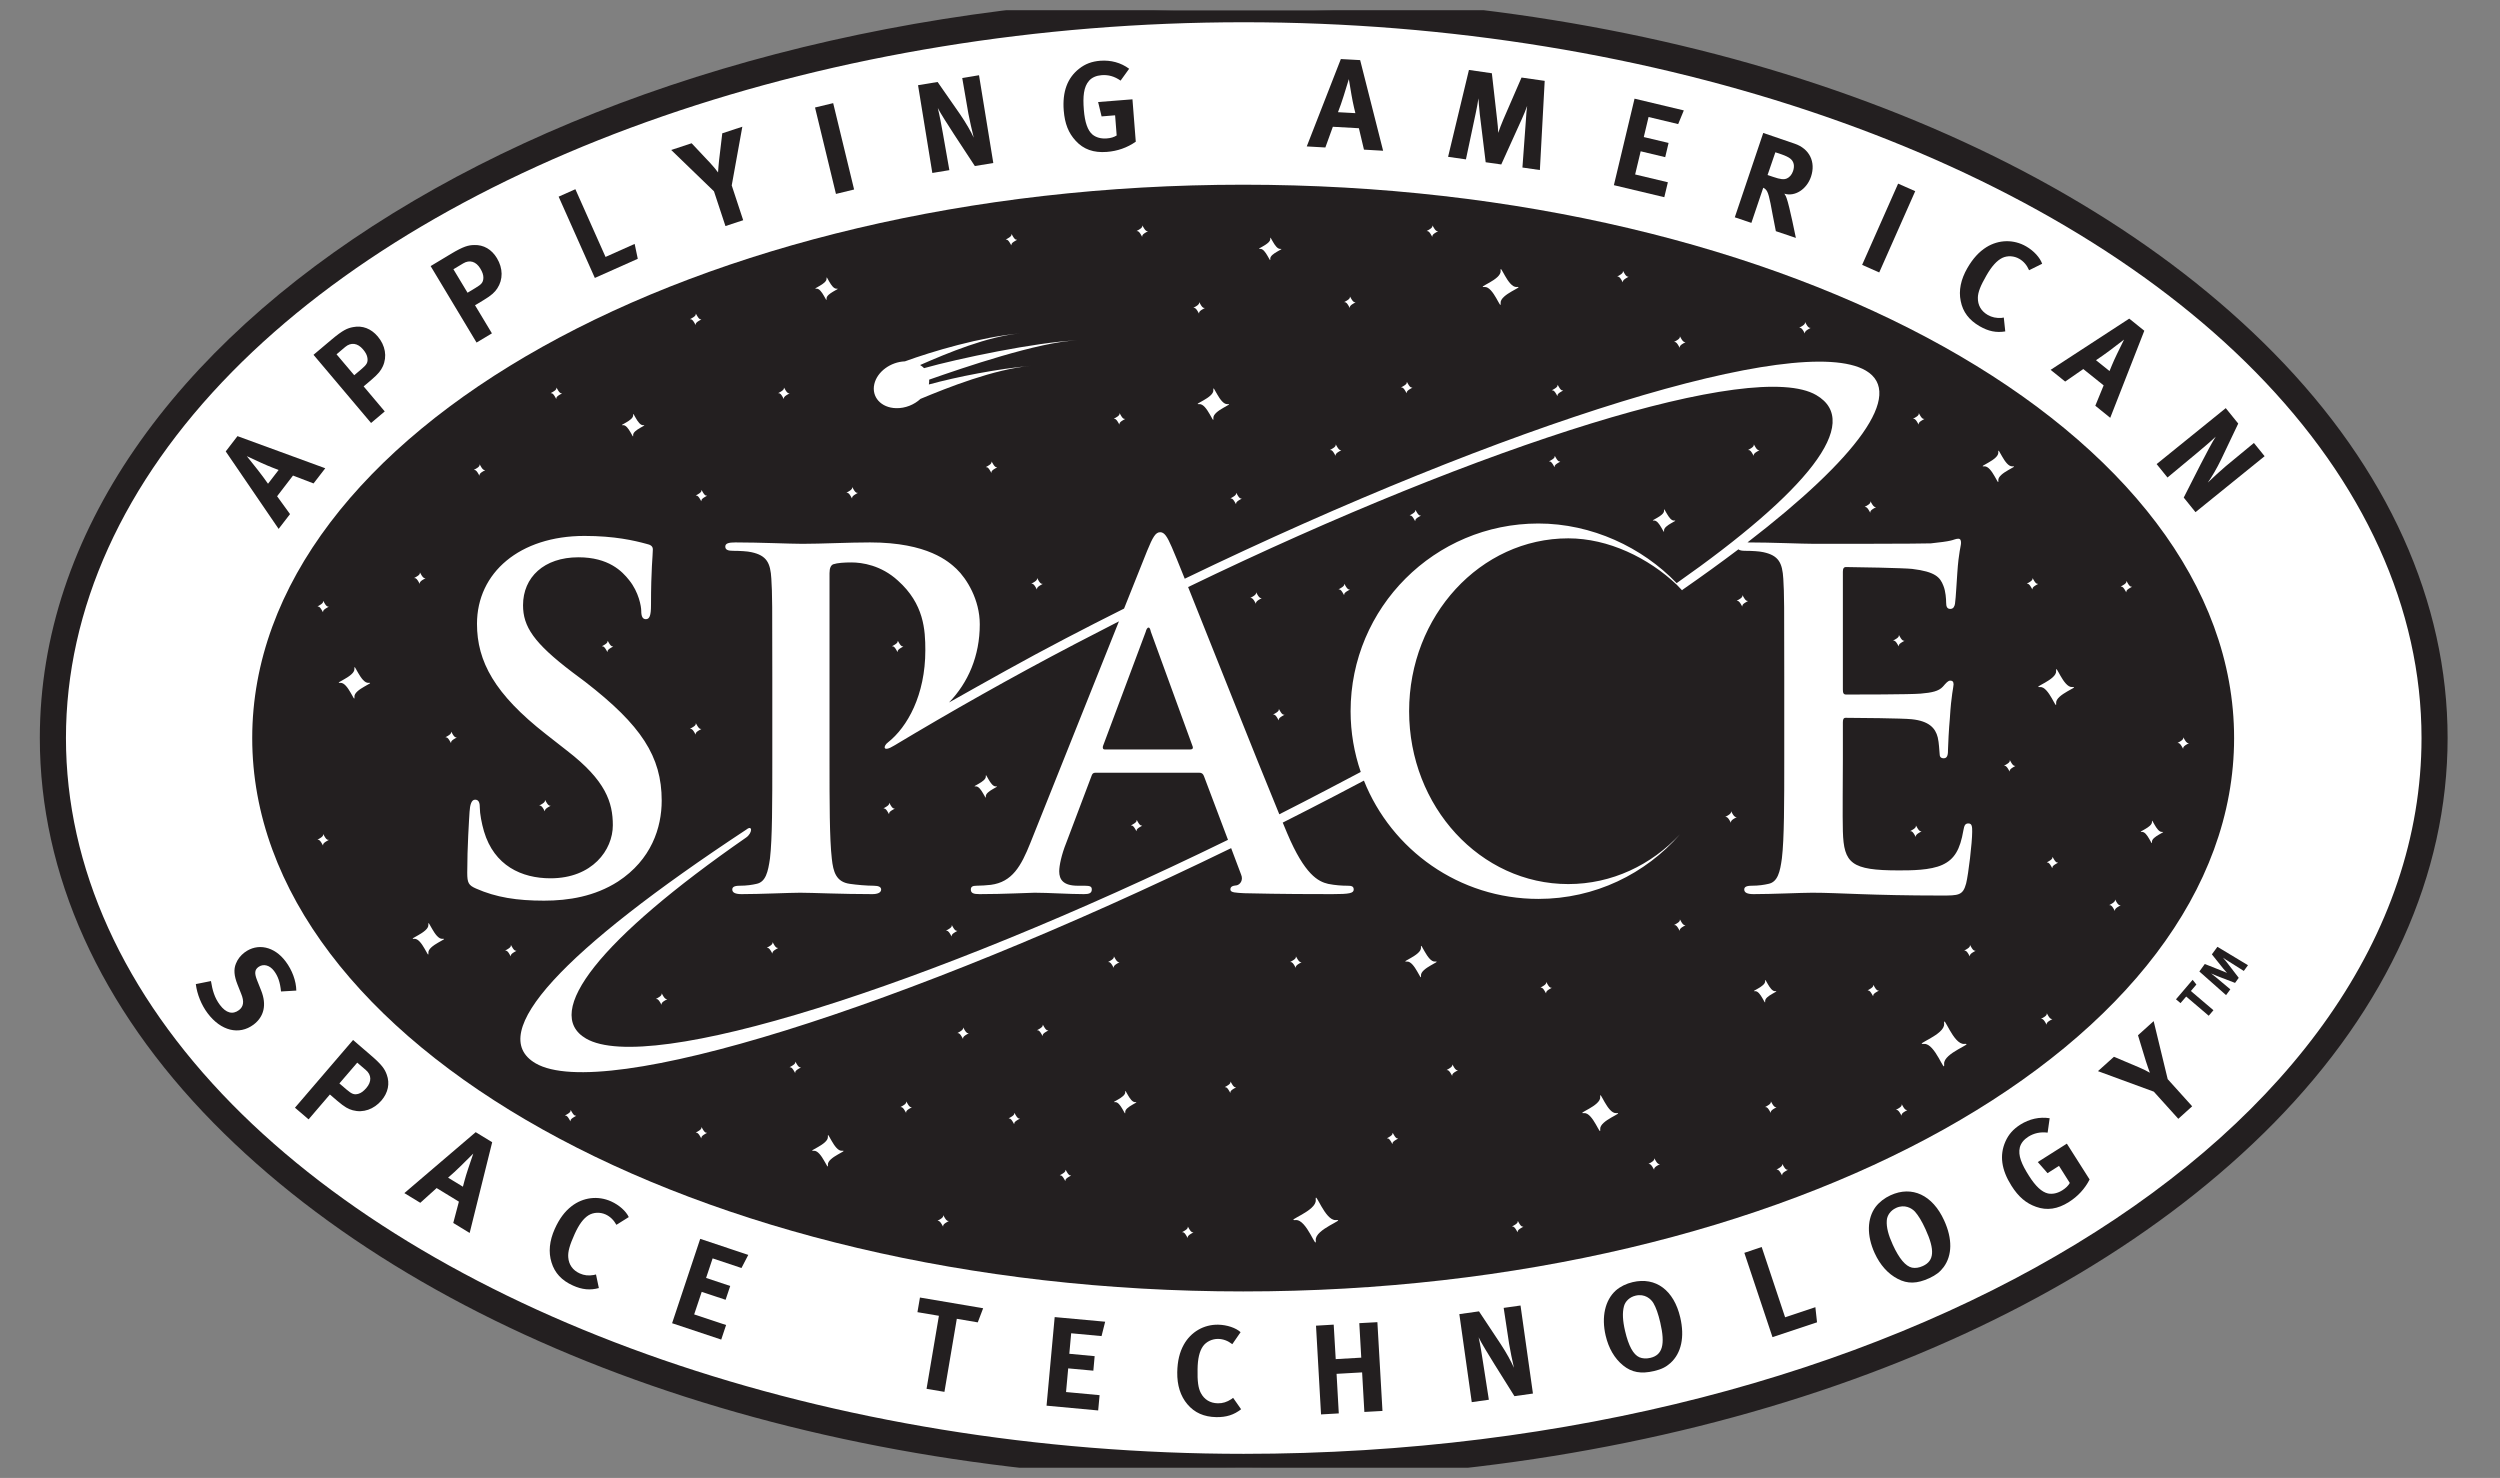 <svg width="181" height="107" viewBox="0 0 181 107" fill="none" xmlns="http://www.w3.org/2000/svg">
<rect x="0" y="0" width="181" height="107" fill="#808080" stroke="none"/>
<g clip-path="url(#clip0_1189_5808)">
<path fill-rule="evenodd" clip-rule="evenodd" d="M90.045 106.223C137.661 106.223 176.265 82.586 176.265 53.434C176.265 24.283 137.661 0.646 90.045 0.646C42.429 0.646 3.829 24.283 3.829 53.434C3.829 82.586 42.429 106.223 90.045 106.223Z" fill="white"/>
<path fill-rule="evenodd" clip-rule="evenodd" d="M90.045 107.183C120.812 107.183 148.693 97.509 164.632 81.304C172.858 72.933 177.207 63.298 177.207 53.434C177.207 43.571 172.858 33.936 164.632 25.568C148.693 9.36 120.812 -0.314 90.045 -0.314C41.985 -0.314 2.883 23.799 2.883 53.434C2.883 63.298 7.232 72.933 15.462 81.304C31.397 97.509 59.278 107.183 90.045 107.183ZM4.775 53.434C4.775 44.091 8.932 34.926 16.798 26.926C32.154 11.311 60.221 1.611 90.045 1.611C119.87 1.611 147.936 11.311 163.292 26.926C171.162 34.926 175.318 44.091 175.318 53.434C175.318 82.011 137.064 105.258 90.045 105.258C60.221 105.258 32.154 95.558 16.798 79.943C8.932 71.943 4.775 62.778 4.775 53.434Z" fill="#231F20"/>
<path fill-rule="evenodd" clip-rule="evenodd" d="M90.005 93.5C129.624 93.5 161.749 75.563 161.749 53.436C161.749 31.31 129.624 13.373 90.005 13.373C50.382 13.373 18.261 31.31 18.261 53.436C18.261 75.563 50.382 93.5 90.005 93.5Z" fill="#231F20"/>
<path fill-rule="evenodd" clip-rule="evenodd" d="M34.465 64.331C33.926 64.094 33.828 63.927 33.828 63.184C33.828 61.332 33.963 59.312 33.996 58.773C34.028 58.267 34.13 57.896 34.4 57.896C34.702 57.896 34.738 58.202 34.738 58.471C34.738 58.908 34.873 59.617 35.04 60.189C35.779 62.678 37.767 63.589 39.856 63.589C42.888 63.589 44.369 61.536 44.369 59.748C44.369 58.1 43.863 56.516 41.068 54.362L39.521 53.15C35.816 50.252 34.534 47.894 34.534 45.167C34.534 41.459 37.632 38.801 42.316 38.801C44.504 38.801 45.92 39.136 46.793 39.373C47.099 39.438 47.266 39.54 47.266 39.777C47.266 40.214 47.132 41.189 47.132 43.817C47.132 44.56 47.03 44.829 46.761 44.829C46.524 44.829 46.426 44.625 46.426 44.225C46.426 43.919 46.255 42.874 45.548 42.001C45.042 41.36 44.067 40.348 41.876 40.348C39.386 40.348 37.868 41.797 37.868 43.817C37.868 45.368 38.644 46.547 41.439 48.669L42.382 49.375C46.426 52.509 47.907 54.766 47.907 57.965C47.907 59.919 47.164 62.242 44.74 63.825C43.055 64.902 41.17 65.208 39.386 65.208C37.432 65.208 35.914 64.972 34.465 64.331ZM86.187 54.26H79.988C79.853 54.26 79.821 54.158 79.853 54.023L82.951 45.739C82.984 45.604 83.053 45.437 83.155 45.437C83.253 45.437 83.29 45.604 83.322 45.739L86.354 54.059C86.387 54.158 86.354 54.26 86.187 54.26ZM142.516 59.617C142.283 59.617 142.214 59.748 142.149 60.12C141.912 61.503 141.508 62.209 140.631 62.613C139.757 63.017 138.341 63.017 137.464 63.017C134.028 63.017 133.49 62.511 133.424 60.189C133.391 59.213 133.424 56.112 133.424 54.966V52.305C133.424 52.105 133.457 51.97 133.624 51.97C134.432 51.97 137.77 52.003 138.407 52.072C139.655 52.203 140.125 52.709 140.292 53.386C140.394 53.823 140.394 54.26 140.431 54.598C140.431 54.766 140.496 54.9 140.733 54.9C141.035 54.9 141.035 54.529 141.035 54.26C141.035 54.023 141.104 52.676 141.17 52.003C141.272 50.285 141.439 49.746 141.439 49.546C141.439 49.342 141.341 49.277 141.202 49.277C141.035 49.277 140.9 49.444 140.664 49.714C140.362 50.048 139.856 50.15 139.048 50.219C138.272 50.285 134.4 50.285 133.657 50.285C133.457 50.285 133.424 50.15 133.424 49.914V41.393C133.424 41.156 133.49 41.054 133.657 41.054C134.33 41.054 137.868 41.124 138.443 41.189C140.125 41.393 140.463 41.797 140.7 42.405C140.868 42.809 140.9 43.38 140.9 43.617C140.9 43.919 140.969 44.086 141.202 44.086C141.439 44.086 141.508 43.886 141.541 43.719C141.606 43.315 141.676 41.83 141.708 41.495C141.81 39.944 141.978 39.54 141.978 39.304C141.978 39.136 141.945 39.002 141.777 39.002C141.606 39.002 141.406 39.103 141.239 39.136C140.969 39.205 140.431 39.271 139.79 39.34C139.15 39.373 132.445 39.373 131.368 39.373C130.425 39.373 128.303 39.271 126.519 39.271C126.519 39.271 126.519 39.271 126.516 39.271C134.436 33.174 137.948 28.494 135.073 26.823C130.254 24.031 109.132 30.626 85.775 41.899C85.328 40.785 84.997 39.97 84.836 39.609C84.502 38.834 84.298 38.532 83.996 38.532C83.657 38.532 83.457 38.9 83.053 39.879L81.382 44.061C79.97 44.767 78.554 45.491 77.138 46.23C74.194 47.763 71.406 49.342 68.709 50.86C70.088 49.43 70.936 47.504 70.936 45.2C70.936 43.413 69.993 41.899 69.251 41.189C68.712 40.687 67.198 39.271 62.987 39.271C61.436 39.271 59.485 39.373 58.102 39.373C57.159 39.373 55.037 39.271 53.254 39.271C52.748 39.271 52.511 39.34 52.511 39.573C52.511 39.81 52.715 39.879 53.083 39.879C53.556 39.879 54.127 39.912 54.397 39.977C55.511 40.214 55.78 40.752 55.845 41.899C55.915 42.976 55.915 43.919 55.915 49.04V54.966C55.915 58.067 55.915 60.728 55.747 62.144C55.609 63.119 55.441 63.858 54.768 63.992C54.466 64.062 54.062 64.127 53.556 64.127C53.152 64.127 53.017 64.229 53.017 64.4C53.017 64.633 53.254 64.735 53.691 64.735C55.037 64.735 57.159 64.633 57.935 64.633C58.812 64.633 60.934 64.735 63.158 64.735C63.525 64.735 63.795 64.633 63.795 64.4C63.795 64.229 63.627 64.127 63.256 64.127C62.75 64.127 62.011 64.062 61.538 63.992C60.53 63.858 60.326 63.119 60.224 62.176C60.057 60.728 60.057 58.067 60.057 54.966V41.495C60.057 41.124 60.159 40.923 60.326 40.854C60.628 40.752 61.134 40.72 61.64 40.72C62.415 40.72 63.795 40.923 65.007 42.034C66.896 43.719 66.994 45.601 66.994 47.086C66.994 50.307 65.702 52.64 64.279 53.757C63.955 53.99 63.864 54.522 64.752 53.972C68.749 51.574 73.149 49.073 77.877 46.602C78.922 46.056 79.966 45.517 81.011 44.985L74.598 61.03C73.924 62.715 73.284 63.858 71.737 64.062C71.467 64.094 70.994 64.127 70.692 64.127C70.423 64.127 70.288 64.196 70.288 64.4C70.288 64.669 70.488 64.735 70.925 64.735C72.68 64.735 74.532 64.633 74.903 64.633C75.944 64.633 77.393 64.735 78.474 64.735C78.842 64.735 79.046 64.669 79.046 64.4C79.046 64.196 78.944 64.127 78.54 64.127H78.034C76.989 64.127 76.687 63.69 76.687 63.083C76.687 62.678 76.854 61.87 77.193 61.03L79.013 56.214C79.078 56.01 79.144 55.945 79.315 55.945H86.824C86.995 55.945 87.093 56.01 87.162 56.181L88.906 60.804C66.965 71.52 46.961 77.831 42.429 75.192C39.233 73.332 43.419 67.993 54.026 60.633C54.48 60.313 54.499 59.694 54.04 60.058C40.788 68.793 35.08 74.839 38.782 76.987C43.674 79.822 65.36 72.986 89.135 61.405L89.856 63.319C90.027 63.723 89.79 64.029 89.554 64.094C89.215 64.127 89.08 64.196 89.08 64.4C89.08 64.633 89.484 64.633 90.092 64.669C92.786 64.735 95.246 64.735 96.458 64.735C97.703 64.735 98.009 64.669 98.009 64.4C98.009 64.164 97.841 64.127 97.568 64.127C97.164 64.127 96.659 64.094 96.156 63.992C95.45 63.825 94.471 63.355 93.19 60.324C93.091 60.083 92.982 59.828 92.87 59.556C94.151 58.908 95.436 58.252 96.72 57.583C97.401 57.226 98.078 56.869 98.748 56.516C100.746 61.532 105.645 65.081 111.378 65.081C115.469 65.081 119.138 63.268 121.631 60.404C119.549 62.631 116.696 64.007 113.544 64.007C107.181 64.007 102.02 58.402 102.02 51.49C102.02 44.581 107.181 38.976 113.544 38.976C116.452 38.976 119.345 40.392 121.398 42.336L121.78 42.736L121.824 42.692C123.265 41.691 124.612 40.716 125.861 39.773C125.952 39.85 126.119 39.879 126.348 39.879C126.822 39.879 127.393 39.912 127.662 39.977C128.776 40.214 129.042 40.752 129.111 41.899C129.18 42.976 129.18 43.919 129.18 49.04V54.966C129.18 58.067 129.18 60.728 129.009 62.144C128.878 63.119 128.707 63.858 128.034 63.992C127.731 64.062 127.327 64.127 126.822 64.127C126.417 64.127 126.283 64.229 126.283 64.4C126.283 64.633 126.519 64.735 126.956 64.735C128.303 64.735 130.425 64.633 131.2 64.633C133.188 64.633 135.444 64.837 140.529 64.837C141.81 64.837 142.112 64.837 142.349 63.96C142.516 63.286 142.786 60.997 142.786 60.222C142.786 59.883 142.786 59.617 142.516 59.617ZM121.391 42.219C118.894 39.62 115.24 37.902 111.378 37.902C103.869 37.902 97.783 43.984 97.783 51.49C97.783 53.029 98.045 54.511 98.518 55.89C97.707 56.32 96.884 56.753 96.047 57.19C94.904 57.79 93.761 58.376 92.622 58.955C90.809 54.558 87.748 46.809 86.019 42.503C107.567 32.082 127.033 26 131.495 28.603C134.902 30.586 130.811 35.606 121.391 42.219Z" fill="white"/>
<path fill-rule="evenodd" clip-rule="evenodd" d="M140.755 77.035C140.685 76.234 143.011 75.51 142.211 75.579C141.41 75.648 140.685 73.322 140.755 74.123C140.824 74.924 138.498 75.648 139.299 75.579C140.099 75.51 140.824 77.836 140.755 77.035Z" fill="white"/>
<path fill-rule="evenodd" clip-rule="evenodd" d="M95.261 89.789C95.192 88.988 97.517 88.26 96.717 88.333C95.916 88.402 95.192 86.076 95.261 86.877C95.33 87.678 93.004 88.402 93.805 88.333C94.606 88.26 95.33 90.59 95.261 89.789Z" fill="white"/>
<path fill-rule="evenodd" clip-rule="evenodd" d="M108.644 21.942C108.59 21.302 110.45 20.719 109.809 20.778C109.169 20.832 108.59 18.972 108.644 19.613C108.703 20.253 106.839 20.832 107.48 20.778C108.12 20.719 108.703 22.583 108.644 21.942Z" fill="white"/>
<path fill-rule="evenodd" clip-rule="evenodd" d="M148.864 50.907C148.81 50.267 150.669 49.684 150.029 49.742C149.388 49.797 148.81 47.937 148.864 48.578C148.922 49.218 147.059 49.797 147.699 49.742C148.34 49.684 148.922 51.548 148.864 50.907Z" fill="white"/>
<path fill-rule="evenodd" clip-rule="evenodd" d="M115.855 81.755C115.797 81.114 117.66 80.535 117.02 80.59C116.375 80.648 115.797 78.785 115.855 79.425C115.909 80.066 114.046 80.648 114.69 80.59C115.327 80.535 115.909 82.395 115.855 81.755Z" fill="white"/>
<path fill-rule="evenodd" clip-rule="evenodd" d="M87.847 30.278C87.799 29.718 89.426 29.208 88.866 29.259C88.305 29.306 87.799 27.676 87.847 28.24C87.897 28.8 86.267 29.306 86.827 29.259C87.388 29.208 87.897 30.839 87.847 30.278Z" fill="white"/>
<path fill-rule="evenodd" clip-rule="evenodd" d="M31.015 68.99C30.964 68.429 32.594 67.92 32.034 67.971C31.473 68.018 30.964 66.391 31.015 66.952C31.062 67.512 29.435 68.018 29.995 67.971C30.556 67.92 31.062 69.55 31.015 68.99Z" fill="white"/>
<path fill-rule="evenodd" clip-rule="evenodd" d="M144.678 34.783C144.631 34.222 146.262 33.716 145.697 33.764C145.141 33.811 144.631 32.184 144.678 32.745C144.729 33.305 143.099 33.811 143.663 33.764C144.223 33.716 144.729 35.343 144.678 34.783Z" fill="white"/>
<path fill-rule="evenodd" clip-rule="evenodd" d="M59.94 84.335C59.889 83.775 61.52 83.269 60.959 83.316C60.399 83.367 59.889 81.737 59.94 82.297C59.987 82.861 58.357 83.367 58.917 83.316C59.481 83.269 59.987 84.9 59.94 84.335Z" fill="white"/>
<path fill-rule="evenodd" clip-rule="evenodd" d="M25.66 50.457C25.61 49.896 27.24 49.391 26.68 49.438C26.119 49.485 25.61 47.858 25.66 48.419C25.708 48.979 24.081 49.485 24.641 49.438C25.202 49.391 25.708 51.017 25.66 50.457Z" fill="white"/>
<path fill-rule="evenodd" clip-rule="evenodd" d="M102.879 70.636C102.832 70.076 104.459 69.57 103.898 69.617C103.338 69.668 102.832 68.037 102.879 68.598C102.93 69.158 101.299 69.668 101.86 69.617C102.42 69.57 102.93 71.197 102.879 70.636Z" fill="white"/>
<path fill-rule="evenodd" clip-rule="evenodd" d="M91.967 18.743C91.93 18.343 93.095 17.983 92.695 18.019C92.294 18.052 91.93 16.891 91.967 17.291C92 17.688 90.838 18.052 91.239 18.019C91.639 17.983 92 19.147 91.967 18.743Z" fill="white"/>
<path fill-rule="evenodd" clip-rule="evenodd" d="M59.842 21.629C59.806 21.225 60.97 20.865 60.57 20.901C60.169 20.934 59.806 19.769 59.842 20.17C59.878 20.57 58.714 20.934 59.114 20.901C59.514 20.865 59.878 22.03 59.842 21.629Z" fill="white"/>
<path fill-rule="evenodd" clip-rule="evenodd" d="M34.72 34.393C34.702 34.193 35.284 34.011 35.084 34.029C34.884 34.047 34.702 33.465 34.72 33.665C34.738 33.865 34.156 34.047 34.356 34.029C34.556 34.011 34.738 34.593 34.72 34.393Z" fill="white"/>
<path fill-rule="evenodd" clip-rule="evenodd" d="M61.694 36.043C61.68 35.843 62.259 35.661 62.059 35.679C61.858 35.698 61.68 35.115 61.694 35.315C61.713 35.516 61.13 35.698 61.331 35.679C61.531 35.661 61.713 36.243 61.694 36.043Z" fill="white"/>
<path fill-rule="evenodd" clip-rule="evenodd" d="M73.229 17.717C73.211 17.517 73.793 17.335 73.593 17.353C73.393 17.371 73.211 16.789 73.229 16.989C73.244 17.189 72.661 17.371 72.865 17.353C73.062 17.335 73.244 17.917 73.229 17.717Z" fill="white"/>
<path fill-rule="evenodd" clip-rule="evenodd" d="M71.784 34.191C71.769 33.991 72.352 33.809 72.152 33.827C71.951 33.842 71.769 33.259 71.784 33.463C71.802 33.663 71.22 33.842 71.424 33.827C71.62 33.809 71.802 34.391 71.784 34.191Z" fill="white"/>
<path fill-rule="evenodd" clip-rule="evenodd" d="M75.082 42.631C75.064 42.431 75.646 42.249 75.446 42.267C75.246 42.285 75.064 41.703 75.082 41.903C75.1 42.103 74.518 42.285 74.718 42.267C74.918 42.249 75.1 42.831 75.082 42.631Z" fill="white"/>
<path fill-rule="evenodd" clip-rule="evenodd" d="M89.495 36.456C89.477 36.255 90.06 36.073 89.859 36.092C89.659 36.11 89.477 35.527 89.495 35.727C89.514 35.928 88.931 36.11 89.131 36.092C89.332 36.073 89.514 36.656 89.495 36.456Z" fill="white"/>
<path fill-rule="evenodd" clip-rule="evenodd" d="M81.051 30.69C81.037 30.49 81.615 30.308 81.415 30.326C81.215 30.344 81.037 29.762 81.051 29.962C81.069 30.162 80.487 30.344 80.687 30.326C80.887 30.308 81.069 30.89 81.051 30.69Z" fill="white"/>
<path fill-rule="evenodd" clip-rule="evenodd" d="M86.816 22.655C86.802 22.454 87.384 22.276 87.184 22.294C86.98 22.309 86.802 21.727 86.816 21.927C86.835 22.131 86.252 22.309 86.453 22.294C86.653 22.276 86.835 22.855 86.816 22.655Z" fill="white"/>
<path fill-rule="evenodd" clip-rule="evenodd" d="M82.7 17.098C82.682 16.898 83.264 16.716 83.064 16.734C82.864 16.752 82.682 16.17 82.7 16.37C82.718 16.57 82.136 16.752 82.336 16.734C82.536 16.716 82.718 17.298 82.7 17.098Z" fill="white"/>
<path fill-rule="evenodd" clip-rule="evenodd" d="M56.755 28.837C56.737 28.636 57.319 28.454 57.119 28.473C56.919 28.487 56.737 27.908 56.755 28.109C56.77 28.309 56.191 28.487 56.391 28.473C56.592 28.454 56.77 29.037 56.755 28.837Z" fill="white"/>
<path fill-rule="evenodd" clip-rule="evenodd" d="M50.782 36.246C50.764 36.046 51.347 35.864 51.146 35.883C50.946 35.901 50.764 35.318 50.782 35.519C50.801 35.722 50.218 35.901 50.418 35.883C50.619 35.864 50.801 36.447 50.782 36.246Z" fill="white"/>
<path fill-rule="evenodd" clip-rule="evenodd" d="M50.371 23.481C50.353 23.281 50.935 23.099 50.735 23.117C50.535 23.132 50.353 22.553 50.371 22.753C50.389 22.953 49.807 23.132 50.007 23.117C50.207 23.099 50.389 23.681 50.371 23.481Z" fill="white"/>
<path fill-rule="evenodd" clip-rule="evenodd" d="M30.396 42.221C30.378 42.021 30.96 41.839 30.76 41.857C30.56 41.875 30.378 41.293 30.396 41.493C30.414 41.693 29.832 41.875 30.032 41.857C30.232 41.839 30.414 42.421 30.396 42.221Z" fill="white"/>
<path fill-rule="evenodd" clip-rule="evenodd" d="M23.393 44.28C23.378 44.08 23.961 43.898 23.757 43.916C23.557 43.934 23.378 43.352 23.393 43.552C23.411 43.752 22.832 43.934 23.033 43.916C23.229 43.898 23.411 44.48 23.393 44.28Z" fill="white"/>
<path fill-rule="evenodd" clip-rule="evenodd" d="M23.393 61.166C23.378 60.966 23.961 60.784 23.757 60.802C23.557 60.821 23.378 60.238 23.393 60.438C23.411 60.639 22.832 60.821 23.033 60.802C23.229 60.784 23.411 61.367 23.393 61.166Z" fill="white"/>
<path fill-rule="evenodd" clip-rule="evenodd" d="M32.66 53.75C32.645 53.55 33.224 53.368 33.024 53.386C32.824 53.405 32.645 52.822 32.66 53.022C32.678 53.223 32.096 53.405 32.296 53.386C32.496 53.368 32.678 53.951 32.66 53.75Z" fill="white"/>
<path fill-rule="evenodd" clip-rule="evenodd" d="M39.455 58.694C39.441 58.493 40.02 58.311 39.819 58.33C39.619 58.348 39.441 57.766 39.455 57.966C39.474 58.166 38.891 58.348 39.091 58.33C39.292 58.311 39.474 58.894 39.455 58.694Z" fill="white"/>
<path fill-rule="evenodd" clip-rule="evenodd" d="M36.984 69.194C36.969 68.993 37.548 68.812 37.348 68.83C37.148 68.848 36.969 68.266 36.984 68.466C37.002 68.666 36.423 68.848 36.62 68.83C36.824 68.812 37.002 69.394 36.984 69.194Z" fill="white"/>
<path fill-rule="evenodd" clip-rule="evenodd" d="M50.371 53.133C50.353 52.933 50.935 52.754 50.735 52.773C50.535 52.787 50.353 52.205 50.371 52.409C50.389 52.605 49.807 52.787 50.007 52.773C50.207 52.754 50.389 53.337 50.371 53.133Z" fill="white"/>
<path fill-rule="evenodd" clip-rule="evenodd" d="M43.987 47.163C43.969 46.962 44.551 46.78 44.351 46.798C44.151 46.817 43.969 46.234 43.987 46.434C44.005 46.635 43.423 46.817 43.623 46.798C43.823 46.78 44.005 47.363 43.987 47.163Z" fill="white"/>
<path fill-rule="evenodd" clip-rule="evenodd" d="M40.282 28.837C40.263 28.636 40.846 28.454 40.646 28.473C40.445 28.487 40.263 27.908 40.282 28.109C40.296 28.309 39.717 28.487 39.918 28.473C40.118 28.454 40.296 29.037 40.282 28.837Z" fill="white"/>
<path fill-rule="evenodd" clip-rule="evenodd" d="M64.374 58.897C64.355 58.7 64.938 58.518 64.737 58.536C64.537 58.551 64.355 57.968 64.374 58.172C64.392 58.369 63.809 58.551 64.01 58.536C64.21 58.518 64.392 59.1 64.374 58.897Z" fill="white"/>
<path fill-rule="evenodd" clip-rule="evenodd" d="M64.992 47.163C64.974 46.962 65.556 46.78 65.356 46.798C65.156 46.817 64.974 46.234 64.992 46.434C65.007 46.635 64.428 46.817 64.628 46.798C64.828 46.78 65.007 47.363 64.992 47.163Z" fill="white"/>
<path fill-rule="evenodd" clip-rule="evenodd" d="M68.905 67.752C68.887 67.552 69.469 67.37 69.269 67.388C69.065 67.406 68.887 66.824 68.905 67.024C68.92 67.225 68.337 67.406 68.537 67.388C68.741 67.37 68.92 67.953 68.905 67.752Z" fill="white"/>
<path fill-rule="evenodd" clip-rule="evenodd" d="M55.929 68.991C55.915 68.79 56.493 68.608 56.293 68.627C56.093 68.645 55.915 68.062 55.929 68.263C55.947 68.463 55.365 68.645 55.565 68.627C55.765 68.608 55.947 69.191 55.929 68.991Z" fill="white"/>
<path fill-rule="evenodd" clip-rule="evenodd" d="M47.9 72.696C47.882 72.496 48.464 72.314 48.264 72.332C48.063 72.35 47.882 71.767 47.9 71.968C47.918 72.168 47.336 72.35 47.536 72.332C47.736 72.314 47.918 72.896 47.9 72.696Z" fill="white"/>
<path fill-rule="evenodd" clip-rule="evenodd" d="M50.782 82.373C50.764 82.173 51.347 81.991 51.146 82.009C50.946 82.028 50.764 81.445 50.782 81.645C50.801 81.846 50.218 82.028 50.418 82.009C50.619 81.991 50.801 82.574 50.782 82.373Z" fill="white"/>
<path fill-rule="evenodd" clip-rule="evenodd" d="M41.308 81.14C41.293 80.94 41.876 80.758 41.672 80.773C41.475 80.791 41.293 80.209 41.308 80.412C41.326 80.609 40.744 80.791 40.948 80.773C41.144 80.758 41.326 81.341 41.308 81.14Z" fill="white"/>
<path fill-rule="evenodd" clip-rule="evenodd" d="M69.728 75.166C69.709 74.966 70.292 74.784 70.092 74.802C69.891 74.821 69.709 74.238 69.728 74.438C69.746 74.639 69.163 74.821 69.364 74.802C69.564 74.784 69.746 75.367 69.728 75.166Z" fill="white"/>
<path fill-rule="evenodd" clip-rule="evenodd" d="M57.578 77.639C57.56 77.439 58.142 77.257 57.942 77.275C57.742 77.293 57.56 76.711 57.578 76.911C57.596 77.111 57.014 77.293 57.214 77.275C57.414 77.257 57.596 77.839 57.578 77.639Z" fill="white"/>
<path fill-rule="evenodd" clip-rule="evenodd" d="M68.286 88.758C68.268 88.558 68.85 88.376 68.65 88.394C68.45 88.412 68.268 87.83 68.286 88.03C68.305 88.23 67.722 88.412 67.922 88.394C68.123 88.376 68.305 88.958 68.286 88.758Z" fill="white"/>
<path fill-rule="evenodd" clip-rule="evenodd" d="M73.433 81.344C73.415 81.144 73.997 80.962 73.797 80.98C73.597 80.998 73.415 80.416 73.433 80.616C73.451 80.816 72.869 80.998 73.069 80.98C73.269 80.962 73.451 81.544 73.433 81.344Z" fill="white"/>
<path fill-rule="evenodd" clip-rule="evenodd" d="M80.64 70.021C80.622 69.821 81.204 69.639 81.004 69.657C80.803 69.672 80.622 69.089 80.64 69.293C80.658 69.493 80.076 69.672 80.276 69.657C80.476 69.639 80.658 70.221 80.64 70.021Z" fill="white"/>
<path fill-rule="evenodd" clip-rule="evenodd" d="M89.084 79.081C89.066 78.88 89.648 78.698 89.448 78.716C89.248 78.735 89.066 78.152 89.084 78.353C89.102 78.553 88.52 78.735 88.72 78.716C88.92 78.698 89.102 79.281 89.084 79.081Z" fill="white"/>
<path fill-rule="evenodd" clip-rule="evenodd" d="M82.289 60.135C82.27 59.935 82.853 59.753 82.653 59.771C82.452 59.789 82.27 59.207 82.289 59.407C82.307 59.607 81.724 59.789 81.925 59.771C82.125 59.753 82.307 60.335 82.289 60.135Z" fill="white"/>
<path fill-rule="evenodd" clip-rule="evenodd" d="M92.586 52.106C92.567 51.906 93.15 51.724 92.95 51.742C92.746 51.757 92.567 51.178 92.586 51.378C92.6 51.578 92.021 51.757 92.222 51.742C92.422 51.724 92.6 52.306 92.586 52.106Z" fill="white"/>
<path fill-rule="evenodd" clip-rule="evenodd" d="M97.321 43.041C97.303 42.841 97.885 42.659 97.685 42.677C97.485 42.696 97.303 42.113 97.321 42.313C97.339 42.514 96.757 42.696 96.957 42.677C97.157 42.659 97.339 43.242 97.321 43.041Z" fill="white"/>
<path fill-rule="evenodd" clip-rule="evenodd" d="M90.937 43.663C90.918 43.462 91.501 43.28 91.301 43.298C91.1 43.317 90.918 42.734 90.937 42.934C90.955 43.135 90.373 43.317 90.573 43.298C90.773 43.28 90.955 43.863 90.937 43.663Z" fill="white"/>
<path fill-rule="evenodd" clip-rule="evenodd" d="M101.849 28.424C101.834 28.221 102.413 28.042 102.213 28.057C102.013 28.075 101.834 27.496 101.849 27.697C101.867 27.893 101.285 28.075 101.485 28.057C101.685 28.042 101.867 28.625 101.849 28.424Z" fill="white"/>
<path fill-rule="evenodd" clip-rule="evenodd" d="M96.702 32.952C96.684 32.751 97.266 32.569 97.066 32.588C96.866 32.606 96.684 32.023 96.702 32.224C96.72 32.424 96.138 32.606 96.338 32.588C96.538 32.569 96.72 33.152 96.702 32.952Z" fill="white"/>
<path fill-rule="evenodd" clip-rule="evenodd" d="M97.732 22.245C97.714 22.044 98.296 21.863 98.096 21.881C97.896 21.899 97.714 21.317 97.732 21.517C97.75 21.717 97.168 21.899 97.368 21.881C97.568 21.863 97.75 22.445 97.732 22.245Z" fill="white"/>
<path fill-rule="evenodd" clip-rule="evenodd" d="M103.705 17.098C103.687 16.898 104.269 16.716 104.069 16.734C103.869 16.752 103.687 16.17 103.705 16.37C103.72 16.57 103.137 16.752 103.338 16.734C103.538 16.716 103.72 17.298 103.705 17.098Z" fill="white"/>
<path fill-rule="evenodd" clip-rule="evenodd" d="M112.765 28.629C112.746 28.429 113.329 28.247 113.129 28.265C112.928 28.284 112.746 27.701 112.765 27.901C112.783 28.102 112.2 28.284 112.401 28.265C112.601 28.247 112.783 28.829 112.765 28.629Z" fill="white"/>
<path fill-rule="evenodd" clip-rule="evenodd" d="M117.5 20.393C117.482 20.193 118.064 20.011 117.864 20.029C117.664 20.047 117.482 19.465 117.5 19.665C117.518 19.865 116.936 20.047 117.136 20.029C117.336 20.011 117.518 20.593 117.5 20.393Z" fill="white"/>
<path fill-rule="evenodd" clip-rule="evenodd" d="M121.62 25.127C121.602 24.927 122.184 24.749 121.981 24.763C121.78 24.782 121.602 24.199 121.62 24.399C121.635 24.6 121.052 24.782 121.256 24.763C121.453 24.749 121.635 25.328 121.62 25.127Z" fill="white"/>
<path fill-rule="evenodd" clip-rule="evenodd" d="M130.68 24.096C130.662 23.896 131.244 23.714 131.044 23.736C130.844 23.75 130.662 23.168 130.68 23.368C130.698 23.572 130.116 23.75 130.316 23.736C130.516 23.714 130.698 24.296 130.68 24.096Z" fill="white"/>
<path fill-rule="evenodd" clip-rule="evenodd" d="M126.971 32.952C126.956 32.751 127.535 32.569 127.338 32.588C127.134 32.606 126.956 32.023 126.971 32.224C126.989 32.424 126.407 32.606 126.61 32.588C126.811 32.569 126.989 33.152 126.971 32.952Z" fill="white"/>
<path fill-rule="evenodd" clip-rule="evenodd" d="M112.557 33.779C112.539 33.575 113.121 33.397 112.921 33.411C112.721 33.43 112.539 32.847 112.557 33.051C112.575 33.251 111.993 33.43 112.193 33.411C112.393 33.397 112.575 33.979 112.557 33.779Z" fill="white"/>
<path fill-rule="evenodd" clip-rule="evenodd" d="M102.468 37.688C102.449 37.487 103.032 37.305 102.832 37.324C102.631 37.342 102.449 36.759 102.468 36.963C102.486 37.16 101.904 37.342 102.104 37.324C102.304 37.305 102.486 37.888 102.468 37.688Z" fill="white"/>
<path fill-rule="evenodd" clip-rule="evenodd" d="M135.415 37.073C135.397 36.873 135.979 36.691 135.779 36.709C135.579 36.723 135.397 36.145 135.415 36.345C135.433 36.545 134.851 36.723 135.051 36.709C135.251 36.691 135.433 37.273 135.415 37.073Z" fill="white"/>
<path fill-rule="evenodd" clip-rule="evenodd" d="M138.917 30.69C138.898 30.49 139.481 30.308 139.281 30.326C139.08 30.344 138.898 29.762 138.917 29.962C138.935 30.162 138.352 30.344 138.553 30.326C138.753 30.308 138.935 30.89 138.917 30.69Z" fill="white"/>
<path fill-rule="evenodd" clip-rule="evenodd" d="M153.949 42.838C153.931 42.638 154.513 42.456 154.313 42.474C154.113 42.492 153.931 41.91 153.949 42.11C153.967 42.31 153.385 42.492 153.585 42.474C153.785 42.456 153.967 43.038 153.949 42.838Z" fill="white"/>
<path fill-rule="evenodd" clip-rule="evenodd" d="M147.153 42.631C147.135 42.431 147.718 42.249 147.517 42.267C147.317 42.285 147.135 41.703 147.153 41.903C147.172 42.103 146.589 42.285 146.789 42.267C146.99 42.249 147.172 42.831 147.153 42.631Z" fill="white"/>
<path fill-rule="evenodd" clip-rule="evenodd" d="M137.475 46.751C137.457 46.547 138.039 46.368 137.839 46.387C137.639 46.401 137.457 45.822 137.475 46.023C137.493 46.223 136.911 46.401 137.111 46.387C137.311 46.368 137.493 46.951 137.475 46.751Z" fill="white"/>
<path fill-rule="evenodd" clip-rule="evenodd" d="M145.505 55.811C145.49 55.611 146.069 55.429 145.869 55.447C145.668 55.465 145.49 54.883 145.505 55.083C145.523 55.283 144.94 55.465 145.141 55.447C145.341 55.429 145.523 56.011 145.505 55.811Z" fill="white"/>
<path fill-rule="evenodd" clip-rule="evenodd" d="M158.066 54.163C158.047 53.962 158.63 53.78 158.43 53.798C158.229 53.817 158.047 53.234 158.066 53.434C158.084 53.635 157.501 53.817 157.702 53.798C157.902 53.78 158.084 54.363 158.066 54.163Z" fill="white"/>
<path fill-rule="evenodd" clip-rule="evenodd" d="M148.595 62.811C148.577 62.611 149.159 62.432 148.959 62.447C148.759 62.465 148.577 61.883 148.595 62.083C148.613 62.283 148.031 62.465 148.231 62.447C148.431 62.432 148.613 63.011 148.595 62.811Z" fill="white"/>
<path fill-rule="evenodd" clip-rule="evenodd" d="M153.126 65.901C153.108 65.701 153.687 65.519 153.487 65.537C153.287 65.555 153.108 64.973 153.126 65.173C153.141 65.373 152.559 65.555 152.759 65.537C152.959 65.519 153.141 66.101 153.126 65.901Z" fill="white"/>
<path fill-rule="evenodd" clip-rule="evenodd" d="M148.183 74.137C148.165 73.937 148.748 73.755 148.547 73.773C148.344 73.791 148.165 73.209 148.183 73.409C148.198 73.609 147.619 73.791 147.819 73.773C148.02 73.755 148.198 74.337 148.183 74.137Z" fill="white"/>
<path fill-rule="evenodd" clip-rule="evenodd" d="M142.622 69.194C142.604 68.993 143.186 68.812 142.986 68.83C142.786 68.848 142.604 68.266 142.622 68.466C142.64 68.666 142.058 68.848 142.258 68.83C142.458 68.812 142.64 69.394 142.622 69.194Z" fill="white"/>
<path fill-rule="evenodd" clip-rule="evenodd" d="M135.623 72.077C135.604 71.876 136.187 71.698 135.987 71.713C135.786 71.731 135.604 71.148 135.623 71.349C135.637 71.549 135.058 71.731 135.259 71.713C135.455 71.698 135.637 72.277 135.623 72.077Z" fill="white"/>
<path fill-rule="evenodd" clip-rule="evenodd" d="M138.709 60.545C138.695 60.345 139.273 60.163 139.073 60.181C138.873 60.2 138.695 59.617 138.709 59.817C138.727 60.017 138.145 60.2 138.345 60.181C138.545 60.163 138.727 60.745 138.709 60.545Z" fill="white"/>
<path fill-rule="evenodd" clip-rule="evenodd" d="M121.62 67.342C121.602 67.142 122.184 66.96 121.981 66.978C121.78 66.996 121.602 66.414 121.62 66.614C121.635 66.814 121.053 66.996 121.256 66.978C121.453 66.96 121.635 67.542 121.62 67.342Z" fill="white"/>
<path fill-rule="evenodd" clip-rule="evenodd" d="M125.325 59.516C125.307 59.316 125.89 59.134 125.689 59.152C125.489 59.17 125.307 58.588 125.325 58.788C125.344 58.988 124.761 59.17 124.962 59.152C125.162 59.134 125.344 59.716 125.325 59.516Z" fill="white"/>
<path fill-rule="evenodd" clip-rule="evenodd" d="M126.148 43.865C126.13 43.669 126.712 43.487 126.512 43.505C126.312 43.52 126.13 42.937 126.148 43.141C126.166 43.341 125.584 43.52 125.784 43.505C125.984 43.487 126.166 44.069 126.148 43.865Z" fill="white"/>
<path fill-rule="evenodd" clip-rule="evenodd" d="M111.942 71.873C111.924 71.673 112.503 71.491 112.302 71.509C112.106 71.528 111.924 70.945 111.942 71.145C111.957 71.346 111.378 71.528 111.578 71.509C111.778 71.491 111.957 72.073 111.942 71.873Z" fill="white"/>
<path fill-rule="evenodd" clip-rule="evenodd" d="M93.82 70.021C93.801 69.821 94.384 69.639 94.183 69.657C93.983 69.672 93.801 69.089 93.82 69.293C93.838 69.493 93.255 69.672 93.456 69.657C93.656 69.639 93.838 70.221 93.82 70.021Z" fill="white"/>
<path fill-rule="evenodd" clip-rule="evenodd" d="M100.819 82.785C100.804 82.585 101.383 82.403 101.183 82.422C100.986 82.44 100.804 81.857 100.819 82.058C100.837 82.258 100.258 82.44 100.458 82.422C100.655 82.403 100.837 82.986 100.819 82.785Z" fill="white"/>
<path fill-rule="evenodd" clip-rule="evenodd" d="M105.146 77.842C105.128 77.642 105.707 77.464 105.507 77.478C105.31 77.496 105.128 76.914 105.146 77.114C105.161 77.314 104.582 77.496 104.783 77.478C104.979 77.464 105.161 78.042 105.146 77.842Z" fill="white"/>
<path fill-rule="evenodd" clip-rule="evenodd" d="M109.882 89.17C109.864 88.97 110.446 88.788 110.246 88.806C110.046 88.825 109.864 88.242 109.882 88.442C109.9 88.642 109.318 88.825 109.518 88.806C109.718 88.788 109.9 89.371 109.882 89.17Z" fill="white"/>
<path fill-rule="evenodd" clip-rule="evenodd" d="M128.208 80.522C128.19 80.322 128.772 80.14 128.572 80.158C128.372 80.176 128.19 79.594 128.208 79.794C128.226 79.994 127.644 80.176 127.844 80.158C128.045 80.14 128.226 80.722 128.208 80.522Z" fill="white"/>
<path fill-rule="evenodd" clip-rule="evenodd" d="M129.031 85.049C129.016 84.849 129.595 84.67 129.395 84.685C129.195 84.703 129.016 84.121 129.031 84.321C129.049 84.521 128.467 84.703 128.667 84.685C128.867 84.67 129.049 85.249 129.031 85.049Z" fill="white"/>
<path fill-rule="evenodd" clip-rule="evenodd" d="M137.679 80.725C137.664 80.525 138.243 80.346 138.043 80.361C137.843 80.379 137.664 79.797 137.679 79.997C137.697 80.197 137.115 80.379 137.315 80.361C137.515 80.346 137.697 80.925 137.679 80.725Z" fill="white"/>
<path fill-rule="evenodd" clip-rule="evenodd" d="M119.764 84.639C119.749 84.439 120.328 84.26 120.128 84.275C119.928 84.293 119.749 83.711 119.764 83.911C119.782 84.111 119.2 84.293 119.4 84.275C119.6 84.26 119.782 84.839 119.764 84.639Z" fill="white"/>
<path fill-rule="evenodd" clip-rule="evenodd" d="M85.994 89.581C85.976 89.38 86.558 89.198 86.358 89.217C86.158 89.235 85.976 88.652 85.994 88.853C86.012 89.053 85.43 89.235 85.63 89.217C85.83 89.198 86.012 89.781 85.994 89.581Z" fill="white"/>
<path fill-rule="evenodd" clip-rule="evenodd" d="M77.138 85.463C77.124 85.263 77.706 85.081 77.502 85.1C77.302 85.114 77.124 84.535 77.138 84.736C77.156 84.936 76.574 85.114 76.774 85.1C76.974 85.081 77.156 85.664 77.138 85.463Z" fill="white"/>
<path fill-rule="evenodd" clip-rule="evenodd" d="M75.493 74.96C75.475 74.759 76.057 74.581 75.857 74.596C75.657 74.614 75.475 74.031 75.493 74.231C75.511 74.432 74.929 74.614 75.129 74.596C75.329 74.581 75.511 75.16 75.493 74.96Z" fill="white"/>
<path fill-rule="evenodd" clip-rule="evenodd" d="M65.607 80.522C65.593 80.322 66.171 80.14 65.971 80.158C65.771 80.176 65.593 79.594 65.607 79.794C65.626 79.994 65.043 80.176 65.243 80.158C65.444 80.14 65.626 80.722 65.607 80.522Z" fill="white"/>
<path fill-rule="evenodd" clip-rule="evenodd" d="M81.466 80.522C81.43 80.122 82.594 79.758 82.194 79.794C81.794 79.831 81.43 78.666 81.466 79.066C81.499 79.467 80.338 79.831 80.738 79.794C81.138 79.758 81.499 80.923 81.466 80.522Z" fill="white"/>
<path fill-rule="evenodd" clip-rule="evenodd" d="M127.797 72.489C127.761 72.089 128.925 71.728 128.525 71.761C128.125 71.797 127.761 70.633 127.797 71.033C127.83 71.433 126.669 71.797 127.069 71.761C127.469 71.728 127.83 72.889 127.797 72.489Z" fill="white"/>
<path fill-rule="evenodd" clip-rule="evenodd" d="M155.802 60.958C155.765 60.557 156.93 60.193 156.53 60.23C156.129 60.266 155.765 59.102 155.802 59.502C155.834 59.902 154.673 60.266 155.074 60.23C155.474 60.193 155.834 61.358 155.802 60.958Z" fill="white"/>
<path fill-rule="evenodd" clip-rule="evenodd" d="M71.373 57.663C71.34 57.263 72.501 56.898 72.101 56.935C71.7 56.971 71.34 55.807 71.373 56.207C71.409 56.607 70.244 56.971 70.645 56.935C71.045 56.898 71.409 58.063 71.373 57.663Z" fill="white"/>
<path fill-rule="evenodd" clip-rule="evenodd" d="M120.477 38.416C120.445 38.016 121.606 37.656 121.205 37.688C120.805 37.725 120.445 36.56 120.477 36.964C120.514 37.365 119.353 37.725 119.749 37.688C120.15 37.656 120.514 38.817 120.477 38.416Z" fill="white"/>
<path fill-rule="evenodd" clip-rule="evenodd" d="M45.84 31.511C45.803 31.11 46.968 30.75 46.568 30.783C46.167 30.819 45.803 29.654 45.84 30.055C45.876 30.455 44.711 30.819 45.112 30.783C45.512 30.75 45.876 31.911 45.84 31.511Z" fill="white"/>
<path fill-rule="evenodd" clip-rule="evenodd" d="M67.249 27.837C67.271 27.717 67.278 27.6 67.271 27.487C69.72 26.625 75.209 24.754 77.946 24.645C75.064 24.761 69.316 25.97 66.903 26.654C66.823 26.57 66.725 26.494 66.615 26.428C68.621 25.547 71.522 24.346 73.859 24.139C71.016 24.39 67.471 25.449 65.516 26.162C64.479 26.202 63.507 26.909 63.3 27.808C63.085 28.743 63.791 29.526 64.879 29.551C65.542 29.569 66.19 29.3 66.645 28.878C68.599 28.066 71.962 26.723 74.634 26.486C72.243 26.698 69.298 27.276 67.249 27.837Z" fill="white"/>
<path fill-rule="evenodd" clip-rule="evenodd" d="M16.343 32.683L17.194 31.576L23.549 33.902L22.701 35.001L21.213 34.43L20.062 35.929L20.998 37.221L20.172 38.292L16.343 32.683ZM19.404 35.023L20.172 34.026C20.172 34.026 19.506 33.782 18.927 33.516C18.654 33.385 17.868 33.025 17.868 33.025C17.868 33.025 18.355 33.636 18.665 34.026C18.956 34.404 19.149 34.655 19.404 35.023Z" fill="#231F20"/>
<path fill-rule="evenodd" clip-rule="evenodd" d="M22.698 25.688L23.994 24.596C24.831 23.89 25.155 23.759 25.562 23.683C26.239 23.548 26.869 23.792 27.349 24.36C27.899 25.011 28.041 25.812 27.717 26.522C27.579 26.817 27.415 27.053 26.873 27.512L26.327 27.974L27.855 29.787L26.865 30.624L22.698 25.688ZM24.365 25.652L25.646 27.166L26.163 26.729C26.567 26.391 26.643 26.238 26.603 25.921C26.574 25.714 26.48 25.528 26.283 25.295C25.893 24.833 25.413 24.767 24.994 25.12L24.365 25.652Z" fill="#231F20"/>
<path fill-rule="evenodd" clip-rule="evenodd" d="M31.178 19.265L32.631 18.391C33.57 17.827 33.912 17.75 34.327 17.74C35.015 17.714 35.597 18.056 35.979 18.693C36.42 19.425 36.431 20.236 36.001 20.884C35.816 21.157 35.615 21.365 35.004 21.733L34.392 22.1L35.615 24.135L34.502 24.801L31.178 19.265ZM32.827 19.494L33.85 21.194L34.429 20.844C34.884 20.575 34.982 20.437 34.997 20.116C35 19.909 34.935 19.709 34.778 19.447C34.469 18.93 34.003 18.788 33.537 19.068L32.827 19.494Z" fill="#231F20"/>
<path fill-rule="evenodd" clip-rule="evenodd" d="M40.445 14.238L41.657 13.699L43.841 18.602L45.949 17.659L46.175 18.737L43.066 20.123L40.445 14.238Z" fill="#231F20"/>
<path fill-rule="evenodd" clip-rule="evenodd" d="M48.595 10.859L50.073 10.372L51.419 11.802C51.681 12.09 51.842 12.279 51.987 12.486C51.998 12.286 52.024 11.948 52.06 11.613L52.293 9.651L53.745 9.174L52.977 13.425L53.807 15.944L52.522 16.366L51.692 13.851L48.595 10.859Z" fill="#231F20"/>
<path fill-rule="evenodd" clip-rule="evenodd" d="M59.008 7.783L60.322 7.467L61.837 13.72L60.523 14.04L59.008 7.783Z" fill="#231F20"/>
<path fill-rule="evenodd" clip-rule="evenodd" d="M66.466 6.168L67.882 5.935L69.513 8.279C69.942 8.905 70.299 9.531 70.499 9.968C70.376 9.484 70.197 8.676 70.113 8.239L69.666 5.647L70.881 5.447L71.915 11.802L70.579 12.021L69.098 9.764C68.621 9.025 68.082 8.195 67.897 7.82C68.028 8.334 68.159 9.083 68.257 9.611L68.734 12.319L67.5 12.523L66.466 6.168Z" fill="#231F20"/>
<path fill-rule="evenodd" clip-rule="evenodd" d="M81.75 4.978L81.131 5.837C80.687 5.527 80.243 5.403 79.752 5.443C79.373 5.473 79.06 5.607 78.853 5.84C78.452 6.288 78.394 6.99 78.47 7.951C78.543 8.865 78.747 9.444 79.096 9.742C79.355 9.953 79.715 10.055 80.13 10.022C80.418 10.001 80.643 9.935 80.847 9.808L80.734 8.348L79.755 8.428L79.504 7.387L81.99 7.191L82.23 10.259C81.604 10.696 80.898 10.94 80.141 10.998C79.18 11.074 78.445 10.816 77.877 10.19C77.357 9.626 77.091 8.959 77.014 8.002C76.909 6.641 77.276 5.647 78.125 4.978C78.572 4.624 79.042 4.45 79.65 4.399C80.429 4.341 81.149 4.533 81.75 4.978Z" fill="#231F20"/>
<path fill-rule="evenodd" clip-rule="evenodd" d="M97.077 4.275L98.475 4.352L100.138 10.914L98.751 10.834L98.384 9.284L96.498 9.178L95.956 10.678L94.609 10.601L97.077 4.275ZM96.87 8.123L98.129 8.192C98.129 8.192 97.954 7.508 97.849 6.878C97.801 6.579 97.656 5.728 97.656 5.728C97.656 5.728 97.427 6.474 97.281 6.947C97.135 7.406 97.033 7.704 96.87 8.123Z" fill="#231F20"/>
<path fill-rule="evenodd" clip-rule="evenodd" d="M106.351 5.064L108.011 5.304L108.386 8.617C108.441 9.093 108.459 9.283 108.47 9.621C108.579 9.297 108.688 9.017 108.841 8.653L110.159 5.614L111.836 5.854L111.487 12.311L110.224 12.129L110.475 8.693C110.504 8.285 110.515 8.005 110.566 7.667C110.439 8.023 110.366 8.198 110.202 8.569L108.692 11.907L107.563 11.747L107.137 8.267C107.097 7.943 107.039 7.121 107.039 7.121C106.985 7.499 106.915 7.852 106.832 8.242L106.133 11.539L104.841 11.354L106.351 5.064Z" fill="#231F20"/>
<path fill-rule="evenodd" clip-rule="evenodd" d="M118.341 7.143L121.908 7.994L121.5 8.984L119.356 8.471L119.01 9.923L120.805 10.349L120.561 11.379L118.785 10.953L118.384 12.631L120.754 13.196L120.495 14.277L116.845 13.407L118.341 7.143Z" fill="#231F20"/>
<path fill-rule="evenodd" clip-rule="evenodd" d="M127.659 9.625L129.926 10.4C131.007 10.764 131.477 11.722 131.116 12.795C130.807 13.709 129.948 14.258 129.187 14.022C129.278 14.157 129.311 14.229 129.355 14.36C129.559 14.917 130.021 17.225 130.021 17.225L128.572 16.737C128.474 16.253 128.434 16.053 128.339 15.543C128.106 14.24 128.012 13.887 127.833 13.713C127.782 13.665 127.753 13.636 127.659 13.592L126.8 16.137L125.599 15.733L127.659 9.625ZM128.536 11.026L127.972 12.671L128.383 12.81C128.907 12.988 129.155 13.014 129.373 12.919C129.57 12.832 129.73 12.639 129.817 12.388C129.944 12.009 129.879 11.703 129.628 11.492C129.508 11.39 129.264 11.27 128.965 11.168L128.536 11.026Z" fill="#231F20"/>
<path fill-rule="evenodd" clip-rule="evenodd" d="M137.424 13.295L138.662 13.841L136.056 19.726L134.818 19.177L137.424 13.295Z" fill="#231F20"/>
<path fill-rule="evenodd" clip-rule="evenodd" d="M147.852 19.096L146.906 19.565C146.746 19.194 146.509 18.918 146.196 18.739C145.818 18.521 145.344 18.492 144.97 18.67C144.569 18.866 144.202 19.278 143.827 19.926C143.386 20.69 143.204 21.152 143.197 21.553C143.186 22.091 143.43 22.521 143.91 22.801C144.216 22.976 144.533 23.041 144.911 23.016C144.959 23.009 145.017 23.001 145.075 22.99L145.181 23.995C144.529 24.101 143.965 23.988 143.328 23.62C142.56 23.176 142.109 22.583 141.956 21.797C141.796 21.032 141.963 20.231 142.436 19.409C142.84 18.714 143.281 18.23 143.816 17.895C144.715 17.338 145.796 17.32 146.695 17.84C147.248 18.157 147.699 18.655 147.852 19.096Z" fill="#231F20"/>
<path fill-rule="evenodd" clip-rule="evenodd" d="M154.156 23.068L155.248 23.946L152.781 30.25L151.7 29.376L152.304 27.902L150.83 26.719L149.519 27.625L148.464 26.777L154.156 23.068ZM151.75 26.078L152.73 26.865C152.73 26.865 152.988 26.206 153.268 25.634C153.403 25.365 153.781 24.586 153.781 24.586C153.781 24.586 153.159 25.059 152.766 25.361C152.38 25.645 152.125 25.831 151.75 26.078Z" fill="#231F20"/>
<path fill-rule="evenodd" clip-rule="evenodd" d="M161.145 29.549L162.048 30.666L160.821 33.243C160.493 33.928 160.122 34.546 159.845 34.939C160.206 34.586 160.817 34.033 161.156 33.745L163.183 32.071L163.958 33.029L158.954 37.08L158.102 36.024L159.325 33.618C159.729 32.839 160.188 31.958 160.421 31.613C160.038 31.98 159.452 32.468 159.041 32.814L156.926 34.572L156.14 33.6L161.145 29.549Z" fill="#231F20"/>
<path fill-rule="evenodd" clip-rule="evenodd" d="M21.453 71.718L20.346 71.783C20.277 71.106 20.128 70.677 19.837 70.291C19.52 69.868 19.054 69.756 18.705 70.014C18.439 70.214 18.41 70.458 18.614 70.975L18.912 71.725C19.316 72.744 19.12 73.606 18.359 74.182C17.311 74.964 15.99 74.637 15.029 73.355C14.588 72.769 14.268 71.99 14.177 71.248L15.273 71.029C15.382 71.699 15.531 72.234 15.921 72.755C16.364 73.348 16.845 73.475 17.304 73.13C17.635 72.879 17.689 72.504 17.464 71.958L17.191 71.27C16.947 70.651 16.907 70.181 17.082 69.763C17.205 69.45 17.416 69.177 17.704 68.959C18.647 68.252 19.866 68.518 20.681 69.61C21.154 70.24 21.442 71.019 21.453 71.718Z" fill="#231F20"/>
<path fill-rule="evenodd" clip-rule="evenodd" d="M25.562 75.295L26.847 76.402C27.677 77.111 27.859 77.413 28.001 77.803C28.238 78.447 28.099 79.11 27.619 79.674C27.062 80.318 26.294 80.587 25.54 80.384C25.227 80.296 24.969 80.169 24.427 79.707L23.884 79.241L22.341 81.042L21.355 80.198L25.562 75.295ZM25.864 76.937L24.572 78.44L25.085 78.88C25.486 79.222 25.65 79.277 25.955 79.19C26.156 79.128 26.323 79.001 26.523 78.771C26.916 78.313 26.905 77.829 26.49 77.472L25.864 76.937Z" fill="#231F20"/>
<path fill-rule="evenodd" clip-rule="evenodd" d="M34.44 81.969L35.634 82.697L34.003 89.267L32.816 88.542L33.224 86.999L31.612 86.016L30.429 87.083L29.275 86.38L34.44 81.969ZM32.441 85.263L33.515 85.918C33.515 85.918 33.686 85.23 33.89 84.629C33.992 84.342 34.265 83.519 34.265 83.519C34.265 83.519 33.708 84.073 33.355 84.422C33.013 84.753 32.78 84.972 32.441 85.263Z" fill="#231F20"/>
<path fill-rule="evenodd" clip-rule="evenodd" d="M45.523 88.117L44.628 88.677C44.431 88.325 44.169 88.073 43.841 87.924C43.441 87.746 42.968 87.768 42.615 87.982C42.233 88.219 41.912 88.663 41.603 89.347C41.242 90.148 41.108 90.625 41.141 91.029C41.181 91.564 41.468 91.968 41.974 92.197C42.294 92.343 42.615 92.376 42.99 92.31C43.037 92.299 43.095 92.285 43.15 92.27L43.357 93.256C42.72 93.427 42.145 93.373 41.479 93.071C40.667 92.707 40.161 92.161 39.929 91.397C39.696 90.65 39.779 89.835 40.165 88.972C40.496 88.237 40.886 87.713 41.385 87.327C42.225 86.679 43.299 86.555 44.245 86.981C44.828 87.243 45.326 87.691 45.523 88.117Z" fill="#231F20"/>
<path fill-rule="evenodd" clip-rule="evenodd" d="M50.695 89.693L54.175 90.855L53.683 91.804L51.594 91.106L51.121 92.522L52.868 93.104L52.533 94.105L50.804 93.53L50.258 95.164L52.569 95.932L52.217 96.987L48.66 95.801L50.695 89.693Z" fill="#231F20"/>
<path fill-rule="evenodd" clip-rule="evenodd" d="M66.605 93.941L71.18 94.717L70.79 95.74L69.273 95.481L68.377 100.77L67.082 100.551L67.977 95.263L66.423 95.001L66.605 93.941Z" fill="#231F20"/>
<path fill-rule="evenodd" clip-rule="evenodd" d="M76.359 95.357L80.014 95.692L79.752 96.733L77.553 96.529L77.418 98.014L79.253 98.186L79.158 99.237L77.338 99.07L77.182 100.784L79.61 101.01L79.508 102.117L75.77 101.771L76.359 95.357Z" fill="#231F20"/>
<path fill-rule="evenodd" clip-rule="evenodd" d="M89.819 96.449L89.219 97.319C88.898 97.071 88.56 96.944 88.2 96.937C87.763 96.93 87.333 97.133 87.093 97.472C86.838 97.839 86.715 98.374 86.704 99.124C86.685 100.005 86.751 100.496 86.94 100.853C87.191 101.33 87.614 101.588 88.167 101.599C88.52 101.607 88.829 101.508 89.146 101.301C89.186 101.275 89.233 101.239 89.277 101.203L89.856 102.029C89.339 102.436 88.789 102.611 88.058 102.6C87.166 102.582 86.489 102.284 85.968 101.669C85.463 101.075 85.219 100.293 85.233 99.35C85.248 98.542 85.401 97.905 85.706 97.355C86.223 96.427 87.159 95.888 88.2 95.907C88.837 95.921 89.474 96.136 89.819 96.449Z" fill="#231F20"/>
<path fill-rule="evenodd" clip-rule="evenodd" d="M95.279 95.979L96.56 95.903L96.706 98.4L98.555 98.294L98.413 95.797L99.723 95.725L100.091 102.152L98.78 102.225L98.617 99.361L96.768 99.466L96.928 102.331L95.643 102.404L95.279 95.979Z" fill="#231F20"/>
<path fill-rule="evenodd" clip-rule="evenodd" d="M105.656 95.142L107.079 94.942L108.655 97.319C109.074 97.952 109.416 98.589 109.609 99.029C109.492 98.538 109.332 97.73 109.259 97.289L108.866 94.691L110.086 94.519L110.985 100.893L109.645 101.082L108.211 98.793C107.749 98.046 107.228 97.202 107.054 96.823C107.174 97.34 107.287 98.09 107.37 98.622L107.793 101.341L106.555 101.515L105.656 95.142Z" fill="#231F20"/>
<path fill-rule="evenodd" clip-rule="evenodd" d="M118.21 92.825C119.88 92.435 121.191 93.414 121.649 95.38C121.981 96.796 121.729 97.968 120.943 98.681C120.612 98.979 120.281 99.139 119.757 99.263C118.81 99.485 118.137 99.365 117.511 98.856C116.892 98.353 116.463 97.615 116.248 96.694C115.935 95.343 116.204 94.138 116.983 93.432C117.307 93.148 117.74 92.934 118.21 92.825ZM118.421 93.804C117.995 93.902 117.667 94.208 117.573 94.579C117.453 95.037 117.478 95.609 117.656 96.366C117.908 97.451 118.253 98.073 118.69 98.266C118.919 98.364 119.189 98.379 119.487 98.31C120.361 98.106 120.576 97.352 120.204 95.754C120.055 95.114 119.895 94.666 119.706 94.342C119.531 94.047 119.087 93.647 118.421 93.804Z" fill="#231F20"/>
<path fill-rule="evenodd" clip-rule="evenodd" d="M126.29 90.706L127.546 90.283L129.242 95.372L131.433 94.64L131.553 95.736L128.328 96.809L126.29 90.706Z" fill="#231F20"/>
<path fill-rule="evenodd" clip-rule="evenodd" d="M136.875 86.537C138.432 85.824 139.917 86.519 140.755 88.357C141.362 89.682 141.348 90.879 140.722 91.735C140.456 92.091 140.165 92.317 139.674 92.543C138.789 92.947 138.105 92.965 137.391 92.587C136.682 92.219 136.118 91.582 135.724 90.723C135.146 89.456 135.171 88.222 135.794 87.378C136.056 87.036 136.438 86.737 136.875 86.537ZM137.275 87.454C136.878 87.636 136.616 88 136.602 88.383C136.572 88.856 136.714 89.413 137.038 90.119C137.501 91.131 137.963 91.673 138.429 91.778C138.673 91.826 138.942 91.786 139.219 91.658C140.038 91.284 140.096 90.505 139.415 89.012C139.142 88.412 138.895 88.008 138.644 87.724C138.414 87.473 137.897 87.167 137.275 87.454Z" fill="#231F20"/>
<path fill-rule="evenodd" clip-rule="evenodd" d="M148.395 80.959L148.249 82.003C147.714 81.938 147.259 82.04 146.844 82.302C146.524 82.505 146.313 82.771 146.236 83.07C146.094 83.656 146.371 84.3 146.888 85.115C147.376 85.891 147.827 86.305 148.275 86.407C148.602 86.473 148.97 86.396 149.323 86.171C149.563 86.018 149.734 85.854 149.854 85.647L149.072 84.409L148.242 84.937L147.536 84.132L149.64 82.8L151.288 85.395C150.939 86.076 150.429 86.622 149.789 87.026C148.973 87.543 148.202 87.659 147.408 87.372C146.688 87.117 146.138 86.655 145.625 85.84C144.897 84.689 144.755 83.638 145.192 82.647C145.421 82.131 145.752 81.756 146.269 81.424C146.928 81.01 147.656 80.846 148.395 80.959Z" fill="#231F20"/>
<path fill-rule="evenodd" clip-rule="evenodd" d="M151.892 77.551L153.05 76.51L154.859 77.275C155.212 77.427 155.434 77.54 155.652 77.668C155.583 77.482 155.467 77.162 155.365 76.841L154.79 74.953L155.925 73.93L156.941 78.13L158.713 80.096L157.709 81.002L155.936 79.036L151.892 77.551Z" fill="#231F20"/>
<path fill-rule="evenodd" clip-rule="evenodd" d="M157.541 72.35L158.746 70.938L159.019 71.28L158.619 71.749L160.253 73.14L159.911 73.54L158.28 72.15L157.869 72.626L157.541 72.35Z" fill="#231F20"/>
<path fill-rule="evenodd" clip-rule="evenodd" d="M159.234 70.336L159.627 69.794L160.868 70.285C161.047 70.354 161.116 70.383 161.236 70.442C161.145 70.343 161.065 70.252 160.966 70.129L160.14 69.095L160.541 68.549L162.754 69.881L162.451 70.296L161.287 69.561C161.148 69.473 161.05 69.419 160.941 69.335C161.043 69.448 161.094 69.506 161.192 69.633L162.084 70.795L161.818 71.162L160.511 70.66C160.388 70.613 160.086 70.478 160.086 70.478C160.209 70.569 160.322 70.66 160.442 70.762L161.476 71.628L161.167 72.047L159.234 70.336Z" fill="#231F20"/>
</g>
<defs>
<clipPath id="clip0_1189_5808">
<rect width="181" height="105.525" fill="white" transform="translate(0 0.738)"/>
</clipPath>
</defs>
</svg>
